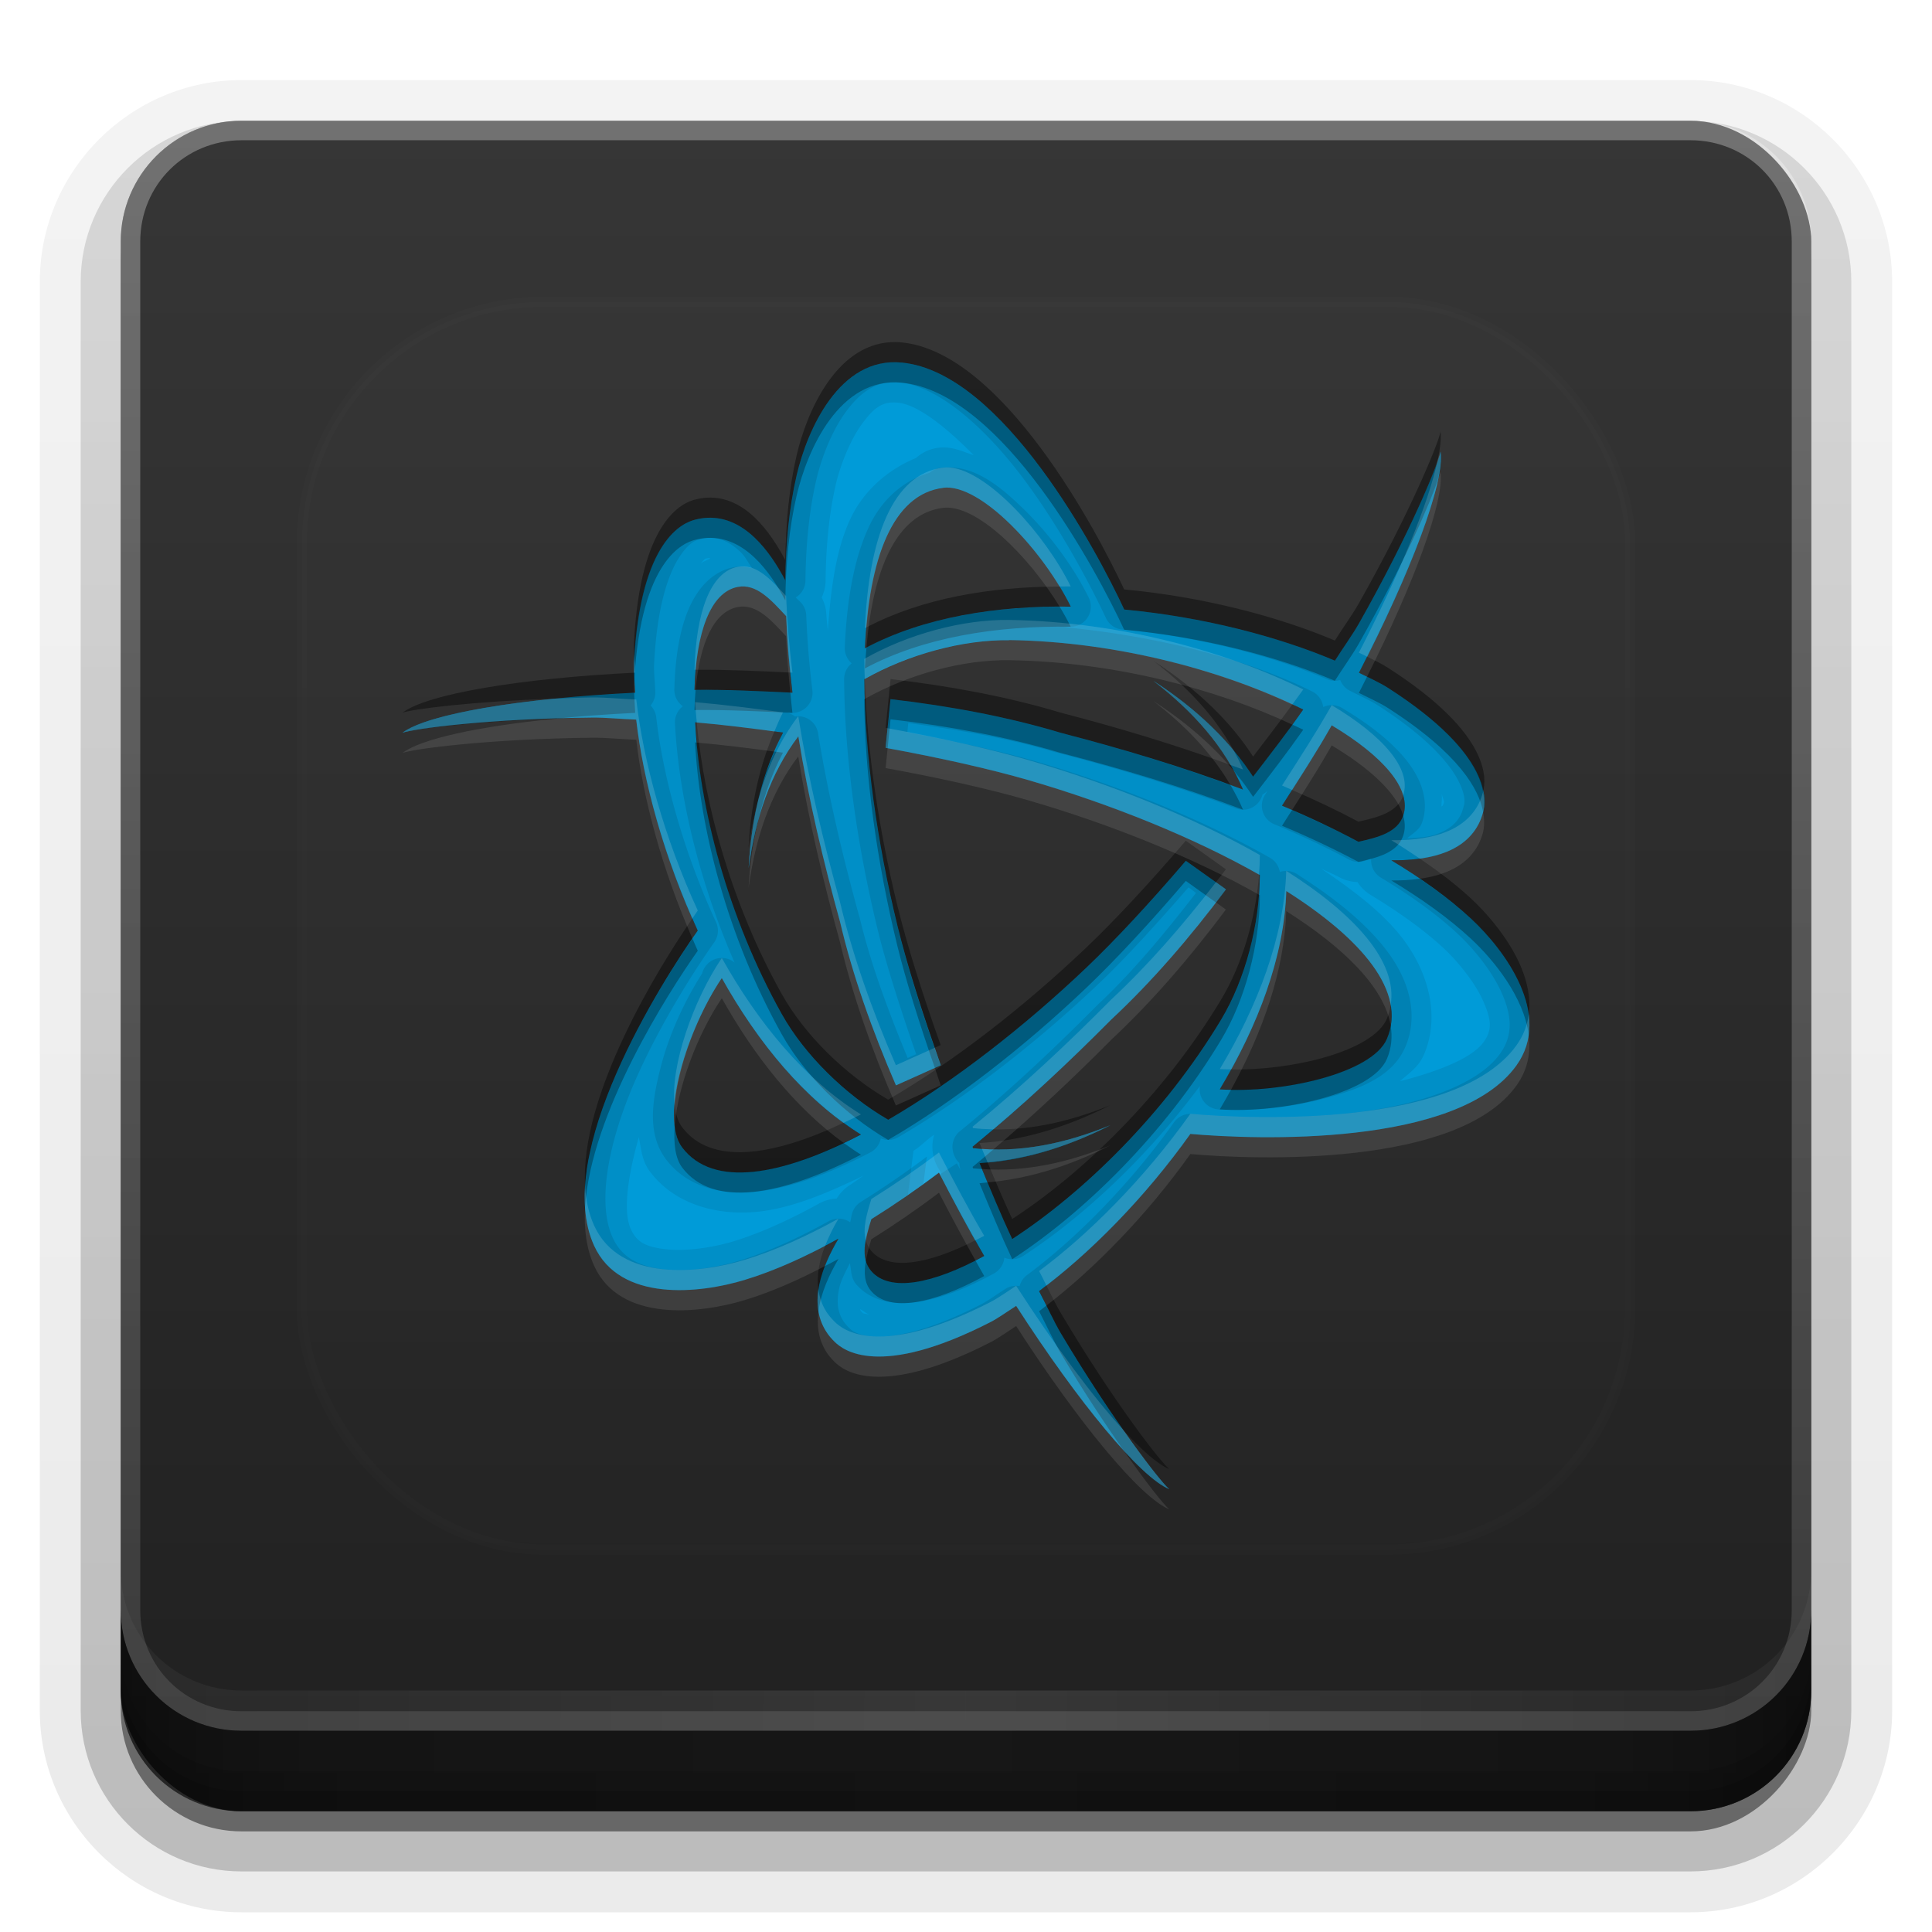 <?xml version="1.0" encoding="UTF-8" standalone="no"?>
<svg
   xmlns:dc="http://purl.org/dc/elements/1.1/"
   xmlns:cc="http://creativecommons.org/ns#"
   xmlns:rdf="http://www.w3.org/1999/02/22-rdf-syntax-ns#"
   xmlns:svg="http://www.w3.org/2000/svg"
   xmlns="http://www.w3.org/2000/svg"
   xmlns:xlink="http://www.w3.org/1999/xlink"
   xmlns:sodipodi="http://sodipodi.sourceforge.net/DTD/sodipodi-0.dtd"
   xmlns:inkscape="http://www.inkscape.org/namespaces/inkscape"
   width="96"
   height="96"
   version="1.1"
   id="svg88"
   sodipodi:docname="battlenet.svg"
   inkscape:version="0.92.2 5c3e80d, 2017-08-06">
  <sodipodi:namedview
     pagecolor="#ffffff"
     bordercolor="#666666"
     borderopacity="1"
     objecttolerance="10"
     gridtolerance="10"
     guidetolerance="10"
     inkscape:pageopacity="0"
     inkscape:pageshadow="2"
     inkscape:window-width="640"
     inkscape:window-height="480"
     id="namedview90"
     showgrid="false"
     inkscape:zoom="2.4583333"
     inkscape:cx="48"
     inkscape:cy="48"
     inkscape:window-x="0"
     inkscape:window-y="25"
     inkscape:window-maximized="0"
     inkscape:current-layer="svg88" />
  <defs
     id="defs2410">
    <linearGradient
       id="linearGradient4384">
      <stop
         id="stop4386"
         stop-color="#fff"
         offset="0" />
      <stop
         id="stop4388"
         stop-color="#fff"
         stop-opacity="0"
         offset="1" />
    </linearGradient>
    <filter
       id="filter3794"
       x="-.192"
       y="-.192"
       width="1.384"
       height="1.384">
      <feGaussianBlur
         id="feGaussianBlur3796"
         stdDeviation="5.28" />
    </filter>
    <linearGradient
       id="linearGradient3613"
       x1="48"
       x2="48"
       y1="20.221"
       y2="138.66"
       gradientUnits="userSpaceOnUse">
      <stop
         id="stop3739"
         stop-color="#fff"
         offset="0" />
      <stop
         id="stop3741"
         stop-color="#fff"
         stop-opacity="0"
         offset="1" />
    </linearGradient>
    <linearGradient
       id="buttonGradient"
       x1="48"
       x2="48"
       y1="90"
       y2="5.988"
       gradientUnits="userSpaceOnUse">
      <stop
         id="stop3702"
         stop-color="#202020"
         offset="0" />
      <stop
         id="stop3704"
         stop-color="#363636"
         offset="1" />
    </linearGradient>
    <linearGradient
       id="ButtonShadow-0"
       x1="45.448"
       x2="45.448"
       y1="92.54"
       y2="7.016"
       gradientTransform="matrix(1.006 0 0 .994 100 0)"
       gradientUnits="userSpaceOnUse">
      <stop
         id="stop3750-8"
         offset="0" />
      <stop
         id="stop3752-5"
         stop-opacity=".588"
         offset="1" />
    </linearGradient>
    <linearGradient
       id="linearGradient3780"
       x1="32.251"
       x2="32.251"
       y1="6.132"
       y2="90.239"
       gradientTransform="matrix(1.024 0 0 1.012 -1.143 -98.071)"
       gradientUnits="userSpaceOnUse"
       xlink:href="#ButtonShadow-0" />
    <linearGradient
       id="linearGradient3721"
       x1="32.251"
       x2="32.251"
       y1="6.132"
       y2="90.239"
       gradientTransform="translate(0,-97)"
       gradientUnits="userSpaceOnUse"
       xlink:href="#ButtonShadow-0" />
    <clipPath
       id="clipPath4355">
      <rect
         id="rect4357"
         x="6"
         y="6"
         width="84"
         height="80"
         rx="6"
         ry="6"
         fill="#fff" />
    </clipPath>
    <linearGradient
       id="linearGradient4390"
       x1="48"
       x2="48"
       y1="88"
       y2="-40"
       gradientTransform="matrix(1,0,0,-1,0,92)"
       gradientUnits="userSpaceOnUse"
       xlink:href="#linearGradient4384" />
    <linearGradient
       id="linearGradient4429"
       x1="48"
       x2="112.12"
       y1="82"
       y2="82.455"
       gradientUnits="userSpaceOnUse"
       spreadMethod="reflect"
       xlink:href="#linearGradient4384" />
    <linearGradient
       id="linearGradient3228"
       x1="90"
       x2="48"
       y1="88"
       y2="88"
       gradientUnits="userSpaceOnUse"
       spreadMethod="reflect">
      <stop
         id="stop3894"
         stop-opacity=".588"
         offset="0" />
      <stop
         id="stop3896"
         stop-opacity=".471"
         offset=".118" />
      <stop
         id="stop3898"
         stop-opacity=".392"
         offset=".238" />
      <stop
         id="stop3900"
         stop-opacity=".314"
         offset="1" />
    </linearGradient>
  </defs>
  <g
     id="layer3">
    <g
       id="g32"
       fill="url(#linearGradient3780)">
      <path
         id="path3786"
         transform="scale(1,-1)"
         d="m12-95.021c-5.511 0-10.022 4.51-10.022 10.021v71c0 5.511 4.51 10.021 10.021 10.021h72c5.511 0 10.021-4.51 10.021-10.021v-71c0-5.511-4.51-10.021-10.021-10.021h-72z"
         opacity=".08" />
      <path
         id="path3778"
         transform="scale(1,-1)"
         d="m12-94.035c-4.972 0-9.035 4.064-9.035 9.035v71c0 4.972 4.064 9.035 9.035 9.035h72c4.972 0 9.035-4.064 9.035-9.035v-71c0-4.972-4.064-9.035-9.035-9.035h-72z"
         opacity=".1" />
      <path
         id="path3770"
         transform="scale(1,-1)"
         d="m12-92.99c-4.409 0-7.99 3.581-7.99 7.99v71c0 4.409 3.581 7.99 7.99 7.99h72c4.409 0 7.99-3.581 7.99-7.99v-71c0-4.409-3.581-7.99-7.99-7.99h-72z"
         opacity=".2" />
      <rect
         id="rect3723"
         transform="scale(1,-1)"
         x="5"
         y="-92"
         width="86"
         height="85"
         rx="7"
         ry="7"
         opacity=".3" />
    </g>
    <rect
       id="rect3716"
       transform="scale(1,-1)"
       x="6"
       y="-91"
       width="84"
       height="84"
       rx="6"
       ry="6"
       fill="url(#linearGradient3721)"
       opacity=".45" />
  </g>
  <g
     id="layer1">
    <rect
       id="button"
       x="6"
       y="6"
       width="84"
       height="84"
       rx="6"
       ry="6"
       fill="url(#buttonGradient)" />
    <path
       id="rect4377"
       d="m12 86c-3.324 0-6-2.676-6-6v-68c0-3.324 2.676-6 6-6h72c3.324 0 6 2.676 6 6v68c0 3.324-2.676 6-6 6zm0-0.969h72c2.805 0 5.031-2.226 5.031-5.031v-68c0-2.805-2.226-5.031-5.031-5.031h-72c-2.805 0-5.031 2.226-5.031 5.031v68c0 2.805 2.226 5.031 5.031 5.031z"
       fill="url(#linearGradient4390)"
       opacity=".3" />
    <path
       id="rect4414"
       d="m6 78v2c0 3.324 2.676 6 6 6h72c3.324 0 6-2.676 6-6v-2c0 3.324-2.676 6-6 6h-72c-3.324 0-6-2.676-6-6z"
       fill="url(#linearGradient4429)"
       opacity=".1" />
  </g>
  <g
     id="layer4">
    <path
       id="path3888"
       d="m6 80v4c0 3.324 2.676 6 6 6h72c3.324 0 6-2.676 6-6v-4c0 3.324-2.676 6-6 6h-72c-3.324 0-6-2.676-6-6z"
       fill="url(#linearGradient3228)" />
    <path
       id="rect4345"
       d="m6 82v2c0 3.324 2.676 6 6 6h72c3.324 0 6-2.676 6-6v-2c0 3.324-2.676 6-6 6h-72c-3.324 0-6-2.676-6-6z"
       color="#000000"
       opacity=".1" />
    <path
       id="rect4336"
       d="m6 83v1c0 3.324 2.676 6 6 6h72c3.324 0 6-2.676 6-6v-1c0 3.324-2.676 6-6 6h-72c-3.324 0-6-2.676-6-6z"
       color="#000000"
       opacity=".15" />
  </g>
  <g
     id="layer5">
    <rect
       id="rect3171"
       x="15"
       y="15"
       width="66"
       height="62"
       rx="12"
       ry="12"
       clip-path="url(#clipPath4355)"
       fill="url(#linearGradient3613)"
       filter="url(#filter3794)"
       opacity=".1"
       stroke="#fff"
       stroke-linecap="round"
       stroke-width=".5" />
  </g>
  <defs
     id="defs53">
    <filter
       id="w">
      <feGaussianBlur
         stdDeviation="0.689"
         id="feGaussianBlur45" />
    </filter>
    <linearGradient
       id="a"
       gradientUnits="userSpaceOnUse"
       x1="8"
       y1="0.999"
       x2="8"
       y2="15">
      <stop
         stop-color="#009bd8"
         offset="0"
         id="stop48" />
      <stop
         stop-color="#009bd8"
         offset="1"
         id="stop50" />
    </linearGradient>
  </defs>
  <g
     transform="translate(0,-2)"
     id="g86">
    <path
       d="m7.203 1.004c-0.775-0.077-1.176 0.837-1.307 1.4-0.094 0.405-0.135 0.846-0.141 1.305-0.188-0.355-0.502-0.797-0.967-0.777-0.051 0.002-0.105 0.011-0.158 0.025-0.137 0.036-0.681 0.237-0.756 1.793-0.005 0.104 0.01 0.237 0.016 0.355-1.42 0.07-2.583 0.264-2.891 0.498 0.137-0.051 1.076-0.176 2.357-0.189 0.163-0.002 0.367 0.019 0.547 0.025 0.087 0.764 0.347 1.718 0.764 2.621-0.46 0.651-1.805 2.774-1.287 3.914 0.321 0.706 1.313 0.595 1.869 0.426 0.386-0.117 0.777-0.297 1.166-0.512-0.2 0.338-0.383 0.792-0.15 1.156 0.027 0.043 0.062 0.084 0.102 0.123 0.1 0.1 0.547 0.469 1.938-0.244 0.099-0.051 0.211-0.133 0.318-0.201 0.779 1.208 1.541 2.127 1.902 2.277-0.113-0.092-0.693-0.838-1.346-1.935-0.09-0.151-0.18-0.352-0.271-0.525 0.617-0.457 1.308-1.15 1.879-1.953 0.796 0.071 3.316 0.169 4.049-0.848 0.454-0.63-0.138-1.431-0.562-1.826-0.285-0.265-0.624-0.503-0.99-0.725 0.394 0.004 0.881-0.064 1.082-0.447 0.023-0.045 0.042-0.095 0.057-0.148 0.037-0.136 0.132-0.706-1.184-1.549-0.1-0.064-0.235-0.124-0.357-0.186 0.651-1.261 1.064-2.363 1.014-2.746-0.024 0.144-0.383 1.017-1.012 2.129-0.081 0.144-0.203 0.312-0.301 0.467-0.704-0.299-1.643-0.545-2.617-0.635-0.336-0.722-1.511-2.945-2.762-3.068zm0.514 1.555c0.466-0.057 1.248 0.791 1.584 1.477-0.922-0.014-1.831 0.131-2.557 0.518 0.048-1.107 0.34-1.916 0.973-1.994zm-2.553 1.232c0.233-0.045 0.415 0.162 0.602 0.363 0.012 0.313 0.038 0.63 0.078 0.951-0.411-0.019-0.823-0.04-1.217-0.035 0.019-0.713 0.198-1.214 0.537-1.279zm3.375 0.66c1.372 0.021 2.713 0.396 3.65 0.863-0.194 0.278-0.407 0.553-0.623 0.834-0.271-0.419-0.674-0.825-1.238-1.19 0.493 0.379 0.888 0.819 1.113 1.35-0.752-0.285-1.533-0.515-2.264-0.705-0.65-0.196-1.374-0.333-2.115-0.418l-0.061 0.605c0.677 0.123 1.301 0.264 1.772 0.4 1.027 0.299 2.06 0.715 2.877 1.18-0.002 0.617-0.182 1.298-0.48 1.795-0.71 1.181-1.716 2.154-2.596 2.727-0.142-0.302-0.273-0.622-0.406-0.943 0.492-0.028 1.038-0.173 1.625-0.471-0.567 0.232-1.139 0.349-1.705 0.285-0.002-0.006-0.004-0.012-0.006-0.018 0.616-0.501 1.2-1.053 1.725-1.582 0.496-0.462 0.977-1.019 1.422-1.615l-0.498-0.355c-0.446 0.522-0.88 0.989-1.234 1.326-0.773 0.736-1.65 1.418-2.463 1.891-0.536-0.311-1.039-0.807-1.322-1.312-0.679-1.213-1.023-2.577-1.076-3.625 0.356 0.03 0.721 0.077 1.092 0.127-0.236 0.446-0.392 1.003-0.428 1.682 0.083-0.614 0.268-1.175 0.617-1.635 0.128 0.79 0.317 1.578 0.518 2.303 0.154 0.658 0.399 1.352 0.695 2.033l0.557-0.25c-0.231-0.646-0.421-1.254-0.537-1.728-0.254-1.035-0.408-2.131-0.412-3.068 0.538-0.306 1.222-0.493 1.803-0.484zm4.004 1.059c0.635 0.38 1.002 0.793 0.887 1.125-0.071 0.205-0.308 0.267-0.555 0.322-0.303-0.162-0.62-0.311-0.949-0.449 0.214-0.334 0.431-0.668 0.617-0.998zm-0.564 2.059c0.939 0.595 1.499 1.251 1.25 1.836-0.183 0.431-1.312 0.68-2.076 0.627 0.473-0.788 0.8-1.644 0.826-2.463zm-7.012 1.082c0.449 0.802 1.029 1.512 1.728 1.943-0.987 0.512-1.837 0.667-2.221 0.16-0.283-0.373 0.064-1.471 0.492-2.103zm2.697 2.416c0.183 0.354 0.368 0.707 0.562 1.035-0.639 0.349-1.174 0.452-1.402 0.189-0.144-0.166-0.076-0.404 0-0.646 0.283-0.177 0.563-0.369 0.84-0.578z"
       fill="url(#a)"
       id="base"
       transform="translate(16,16) scale(4)" />
    <path
       style="opacity:0.08;fill:#000000;stroke-width:4"
       d="M 44.248 18.004 C 41.516 18.161 40.077 21.503 39.586 23.617 C 39.21 25.237 39.044 27 39.023 28.836 C 38.27 27.415 37.015 25.648 35.156 25.727 C 34.954 25.735 34.738 25.772 34.523 25.828 C 33.976 25.972 31.8 26.778 31.5 33 C 31.48 33.418 31.541 33.946 31.562 34.422 C 25.881 34.701 21.232 35.477 20 36.414 C 20.548 36.209 24.304 35.712 29.43 35.656 C 30.082 35.649 30.898 35.731 31.617 35.758 C 31.965 38.815 33.004 42.631 34.672 46.242 C 32.832 48.846 27.452 57.338 29.523 61.898 C 30.807 64.724 34.777 64.277 37 63.602 C 38.544 63.132 40.109 62.414 41.664 61.555 C 40.863 62.905 40.132 64.721 41.062 66.18 C 41.171 66.35 41.312 66.515 41.469 66.672 C 41.868 67.072 43.656 68.548 49.219 65.695 C 49.613 65.493 50.065 65.165 50.492 64.891 C 53.608 69.722 56.656 73.401 58.102 74 C 57.649 73.63 55.33 70.649 52.719 66.258 C 52.358 65.652 51.997 64.848 51.633 64.156 C 54.1 62.327 56.864 59.555 59.148 56.344 C 62.333 56.628 72.412 57.019 75.344 52.953 C 77.16 50.434 74.793 47.228 73.094 45.648 C 71.954 44.59 70.596 43.635 69.133 42.75 C 70.709 42.765 72.657 42.493 73.461 40.961 C 73.555 40.782 73.629 40.581 73.688 40.367 C 73.836 39.824 74.216 37.541 68.953 34.172 C 68.553 33.916 68.014 33.677 67.523 33.43 C 70.126 28.386 71.778 23.978 71.578 22.445 C 71.483 23.02 70.046 26.514 67.531 30.961 C 67.206 31.537 66.718 32.211 66.328 32.828 C 63.512 31.631 59.758 30.65 55.859 30.289 C 54.514 27.402 49.816 18.51 44.812 18.016 C 44.619 17.996 44.43 17.993 44.248 18.004 z M 44.617 20.008 C 45.6 20.105 46.993 21.207 48.383 22.617 C 47.825 22.441 47.323 22.164 46.625 22.25 A 2 2 0 0 0 45.516 22.758 C 44.061 23.355 42.855 24.449 42.219 25.859 C 41.514 27.421 41.276 29.335 41.133 31.359 C 41.117 31.089 41.073 30.808 41.062 30.539 A 2 2 0 0 0 40.828 29.688 A 2 2 0 0 0 41.023 28.859 C 41.043 27.129 41.198 25.504 41.531 24.07 C 41.745 23.149 42.237 21.869 42.844 21.047 C 43.45 20.225 43.875 19.934 44.617 20.008 z M 47.23 24.232 C 49.116 24.426 51.942 27.57 53.203 30.141 C 49.516 30.085 45.878 30.663 42.977 32.211 C 43.169 27.781 44.336 24.546 46.867 24.234 C 46.984 24.22 47.105 24.22 47.23 24.232 z M 35.242 27.727 C 35.257 27.726 35.275 27.75 35.289 27.75 C 35.125 27.845 34.935 27.899 34.789 28.016 C 34.864 27.953 35.022 27.768 35.031 27.766 C 35.132 27.739 35.22 27.728 35.242 27.727 z M 36.996 29.143 C 37.77 29.192 38.409 29.911 39.062 30.617 C 39.111 31.868 39.216 33.136 39.375 34.422 C 37.729 34.344 36.083 34.263 34.508 34.281 C 34.585 31.428 35.299 29.425 36.656 29.164 C 36.773 29.142 36.886 29.136 36.996 29.143 z M 50.156 31.805 C 55.644 31.889 61.009 33.389 64.758 35.258 C 63.981 36.368 63.132 37.471 62.266 38.594 C 61.183 36.917 59.569 35.294 57.312 33.836 C 59.283 35.351 60.863 37.112 61.766 39.234 C 58.759 38.095 55.633 37.173 52.711 36.414 C 50.111 35.63 47.214 35.084 44.25 34.742 L 44.008 37.164 C 46.717 37.658 49.211 38.218 51.094 38.766 C 55.203 39.96 59.332 41.625 62.602 43.484 C 62.592 45.953 61.873 48.678 60.68 50.664 C 57.841 55.389 53.816 59.281 50.297 61.57 C 49.731 60.362 49.205 59.083 48.672 57.797 C 50.641 57.684 52.825 57.106 55.172 55.914 C 52.903 56.842 50.616 57.311 48.352 57.055 C 48.342 57.031 48.337 57.007 48.328 56.984 C 50.794 54.979 53.128 52.773 55.227 50.656 C 57.209 48.807 59.135 46.58 60.914 44.195 L 58.922 42.773 C 57.138 44.862 55.402 46.728 53.984 48.078 C 50.891 51.024 47.385 53.752 44.133 55.641 C 41.991 54.398 39.975 52.413 38.844 50.391 C 36.13 45.539 34.753 40.083 34.539 35.891 C 35.964 36.011 37.422 36.201 38.906 36.398 C 37.964 38.183 37.337 40.41 37.195 43.125 C 37.528 40.669 38.269 38.426 39.664 36.586 C 40.176 39.748 40.933 42.899 41.734 45.797 C 42.352 48.43 43.33 51.203 44.516 53.93 L 46.742 52.93 C 45.817 50.347 45.059 47.913 44.594 46.016 C 43.578 41.876 42.963 37.491 42.945 33.742 C 45.097 32.517 47.831 31.769 50.156 31.805 z M 66.172 36.039 C 68.713 37.558 70.18 39.211 69.719 40.539 C 69.433 41.361 68.486 41.607 67.5 41.828 C 66.288 41.182 65.02 40.584 63.703 40.031 C 64.56 38.697 65.426 37.361 66.172 36.039 z M 71.633 39.445 C 71.687 39.618 71.759 39.84 71.758 39.844 C 71.73 39.947 71.697 40.014 71.688 40.031 C 71.677 40.051 71.636 40.06 71.625 40.078 C 71.625 39.866 71.668 39.651 71.633 39.445 z M 65.641 43.156 C 65.941 43.307 66.27 43.438 66.562 43.594 A 2 2 0 0 0 67.453 43.828 A 2 2 0 0 0 68.094 44.461 C 69.481 45.3 70.736 46.19 71.734 47.117 C 72.429 47.762 73.294 48.819 73.703 49.75 C 74.112 50.681 74.151 51.182 73.719 51.781 C 73.146 52.576 71.488 53.232 69.562 53.727 C 69.99 53.334 70.484 53.041 70.758 52.398 C 71.572 50.484 70.96 48.37 69.812 46.789 C 68.821 45.423 67.295 44.276 65.641 43.156 z M 63.914 44.273 C 67.672 46.654 69.909 49.279 68.914 51.617 C 68.181 53.34 63.667 54.336 60.609 54.125 C 62.501 50.974 63.81 47.549 63.914 44.273 z M 35.867 48.602 C 37.662 51.808 39.984 54.647 42.781 56.375 C 38.831 58.424 35.435 59.042 33.898 57.016 C 32.766 55.522 34.154 51.132 35.867 48.602 z M 46.422 56.383 A 2 2 0 0 0 46.477 57.734 C 46.392 57.525 46.396 57.549 46.5 57.805 A 2 2 0 0 0 46.719 58.195 A 2 2 0 0 0 46.773 58.422 L 46.748 58.439 C 47.451 59.795 48.16 61.147 48.906 62.406 C 46.35 63.802 44.212 64.215 43.297 63.164 C 42.719 62.501 42.993 61.549 43.297 60.578 C 43.906 60.198 44.511 59.797 45.111 59.381 L 45.391 57.18 C 45.739 56.974 46.071 56.604 46.422 56.383 z M 31.742 56.508 C 31.868 57.082 31.877 57.662 32.305 58.227 C 33.561 59.883 35.696 60.41 37.641 60.211 C 39.332 60.038 41.101 59.289 42.914 58.414 C 42.686 58.563 42.464 58.739 42.234 58.883 A 2 2 0 0 0 41.578 59.555 A 2 2 0 0 0 40.695 59.805 C 39.225 60.617 37.782 61.274 36.422 61.688 C 35.51 61.965 34.143 62.19 33.125 62.078 C 32.107 61.966 31.648 61.74 31.344 61.07 C 30.939 60.178 31.206 58.418 31.742 56.508 z M 42.742 65.047 C 42.906 65.141 43.053 65.268 43.227 65.336 C 43.137 65.303 42.89 65.265 42.883 65.258 C 42.797 65.172 42.752 65.104 42.75 65.102 C 42.741 65.088 42.75 65.06 42.742 65.047 z "
       transform="translate(0,2)"
       id="path56" />
    <path
       style="opacity:0.1;fill:#000000;stroke-width:4"
       d="M 44.248 18.004 C 41.516 18.161 40.077 21.503 39.586 23.617 C 39.21 25.237 39.044 27 39.023 28.836 C 38.27 27.415 37.015 25.648 35.156 25.727 C 34.954 25.735 34.738 25.772 34.523 25.828 C 33.976 25.972 31.8 26.778 31.5 33 C 31.48 33.418 31.541 33.946 31.562 34.422 C 25.881 34.701 21.232 35.477 20 36.414 C 20.548 36.209 24.304 35.712 29.43 35.656 C 30.082 35.649 30.898 35.731 31.617 35.758 C 31.965 38.815 33.004 42.631 34.672 46.242 C 32.832 48.846 27.452 57.338 29.523 61.898 C 30.807 64.724 34.777 64.277 37 63.602 C 38.544 63.132 40.109 62.414 41.664 61.555 C 40.863 62.905 40.132 64.721 41.062 66.18 C 41.171 66.35 41.312 66.515 41.469 66.672 C 41.868 67.072 43.656 68.548 49.219 65.695 C 49.613 65.493 50.065 65.165 50.492 64.891 C 53.608 69.722 56.656 73.401 58.102 74 C 57.649 73.63 55.33 70.649 52.719 66.258 C 52.358 65.652 51.997 64.848 51.633 64.156 C 54.1 62.327 56.864 59.555 59.148 56.344 C 62.333 56.628 72.412 57.019 75.344 52.953 C 77.16 50.434 74.793 47.228 73.094 45.648 C 71.954 44.59 70.596 43.635 69.133 42.75 C 70.709 42.765 72.657 42.493 73.461 40.961 C 73.555 40.782 73.629 40.581 73.688 40.367 C 73.836 39.824 74.216 37.541 68.953 34.172 C 68.553 33.916 68.014 33.677 67.523 33.43 C 70.126 28.386 71.778 23.978 71.578 22.445 C 71.483 23.02 70.046 26.514 67.531 30.961 C 67.206 31.537 66.718 32.211 66.328 32.828 C 63.512 31.631 59.758 30.65 55.859 30.289 C 54.514 27.402 49.816 18.51 44.812 18.016 C 44.619 17.996 44.43 17.993 44.248 18.004 z M 44.297 18.996 C 44.43 18.989 44.568 18.994 44.711 19.008 C 46.659 19.2 49.004 21.294 50.906 23.852 C 52.809 26.409 54.303 29.315 54.953 30.711 A 1 1 0 0 0 55.766 31.281 C 59.557 31.632 63.234 32.601 65.938 33.75 A 1 1 0 0 0 66.594 33.789 A 1 1 0 0 0 67.07 34.32 C 67.593 34.584 68.12 34.827 68.414 35.016 C 70.95 36.639 72.029 37.949 72.461 38.789 C 72.893 39.63 72.757 39.963 72.719 40.102 C 72.676 40.26 72.63 40.402 72.578 40.5 C 72.319 40.993 71.894 41.281 71.273 41.484 C 70.88 41.614 70.391 41.621 69.922 41.656 C 70.193 41.406 70.53 41.254 70.664 40.867 C 71.045 39.771 70.588 38.64 69.844 37.727 C 69.1 36.814 68.023 35.977 66.688 35.18 A 1 1 0 0 0 65.75 35.133 A 1 1 0 0 0 65.203 34.359 C 61.951 32.738 57.522 31.611 52.883 31.164 C 52.987 31.165 53.083 31.139 53.188 31.141 A 1 1 0 0 0 54.102 29.703 C 53.366 28.204 52.201 26.609 50.93 25.359 C 49.658 24.109 48.335 23.046 46.742 23.242 A 1 1 0 0 0 46.195 23.492 C 44.839 23.888 43.759 24.877 43.133 26.266 C 42.415 27.856 42.076 29.872 41.977 32.164 A 1 1 0 0 0 42.32 32.961 A 1 1 0 0 0 41.945 33.75 C 41.963 37.604 42.592 42.042 43.625 46.25 C 44.043 47.954 44.746 50.142 45.523 52.383 L 45.102 52.57 C 44.122 50.205 43.238 47.818 42.711 45.57 A 1 1 0 0 0 42.695 45.531 C 41.901 42.657 41.153 39.534 40.648 36.422 A 1 1 0 0 0 39.508 35.602 A 1 1 0 0 0 39.094 35.414 C 39.174 35.418 39.248 35.418 39.328 35.422 A 1 1 0 0 0 40.367 34.297 C 40.211 33.038 40.11 31.799 40.062 30.578 A 1 1 0 0 0 39.797 29.938 C 39.722 29.857 39.617 29.771 39.539 29.688 A 1 1 0 0 0 40.023 28.844 C 40.043 27.061 40.208 25.37 40.562 23.844 C 40.8 22.819 41.309 21.442 42.039 20.453 C 42.678 19.588 43.367 19.043 44.297 18.996 z M 47.23 24.232 C 49.116 24.426 51.942 27.57 53.203 30.141 C 49.516 30.085 45.878 30.663 42.977 32.211 C 43.169 27.781 44.336 24.546 46.867 24.234 C 46.984 24.22 47.105 24.22 47.23 24.232 z M 35.195 26.727 C 35.799 26.701 36.298 26.956 36.812 27.445 C 37.031 27.653 37.18 27.968 37.375 28.234 C 37.084 28.172 36.788 28.118 36.469 28.18 C 35.356 28.393 34.599 29.311 34.172 30.375 C 33.744 31.439 33.548 32.754 33.508 34.258 A 1 1 0 0 0 33.93 35.094 A 1 1 0 0 0 33.539 35.945 C 33.717 39.442 34.695 43.697 36.5 47.828 A 1 1 0 0 0 35.039 48.039 A 1 1 0 0 0 35.023 48.062 A 1 1 0 0 0 34.891 48.367 C 34.034 49.708 33.273 51.339 32.852 52.945 C 32.4 54.667 32.132 56.338 33.102 57.617 C 34.114 58.952 35.8 59.397 37.539 59.219 C 39.279 59.04 41.2 58.325 43.242 57.266 A 1 1 0 0 0 43.766 56.57 A 1 1 0 0 0 44.633 56.508 C 47.976 54.566 51.528 51.798 54.672 48.805 C 55.946 47.591 57.493 45.887 59.055 44.094 L 59.43 44.367 C 57.864 46.389 56.237 48.345 54.547 49.922 A 1 1 0 0 0 54.516 49.953 C 52.433 52.054 50.122 54.237 47.695 56.211 A 1 1 0 0 0 47.398 57.359 C 47.361 57.266 47.365 57.29 47.422 57.43 A 1 1 0 0 0 47.672 57.789 A 1 1 0 0 0 47.75 58.18 C 47.683 58.051 47.614 57.934 47.547 57.805 L 46.703 58.354 C 47.42 59.738 48.144 61.121 48.906 62.406 C 46.35 63.802 44.212 64.215 43.297 63.164 C 42.719 62.501 42.993 61.549 43.297 60.578 C 44.168 60.033 45.028 59.441 45.883 58.822 L 46.055 57.469 C 44.973 58.287 43.876 59.033 42.766 59.727 A 1 1 0 0 0 42.344 60.281 C 42.301 60.418 42.285 60.59 42.242 60.734 A 1 1 0 0 0 41.18 60.68 C 39.667 61.516 38.163 62.207 36.711 62.648 C 35.699 62.956 34.24 63.205 33.016 63.07 C 31.791 62.936 30.91 62.526 30.438 61.484 C 29.633 59.714 30.275 56.652 31.547 53.734 C 32.819 50.817 34.603 48.079 35.492 46.82 A 1 1 0 0 0 35.578 45.82 C 33.956 42.309 32.942 38.576 32.609 35.648 A 1 1 0 0 0 32.328 35.055 A 1 1 0 0 0 32.562 34.375 C 32.539 33.846 32.487 33.326 32.5 33.047 C 32.644 30.05 33.243 28.47 33.758 27.68 C 34.273 26.889 34.636 26.835 34.781 26.797 C 34.939 26.755 35.083 26.731 35.195 26.727 z M 36.996 29.143 C 37.77 29.192 38.409 29.911 39.062 30.617 C 39.111 31.868 39.216 33.136 39.375 34.422 C 37.729 34.344 36.083 34.263 34.508 34.281 C 34.585 31.428 35.299 29.425 36.656 29.164 C 36.773 29.142 36.886 29.136 36.996 29.143 z M 50.156 31.805 C 55.644 31.889 61.009 33.389 64.758 35.258 C 63.981 36.368 63.132 37.471 62.266 38.594 C 61.183 36.917 59.569 35.294 57.312 33.836 C 59.283 35.351 60.863 37.112 61.766 39.234 C 58.759 38.095 55.633 37.173 52.711 36.414 C 50.111 35.63 47.214 35.084 44.25 34.742 L 44.008 37.164 C 46.717 37.658 49.211 38.218 51.094 38.766 C 55.203 39.96 59.332 41.625 62.602 43.484 C 62.592 45.953 61.873 48.678 60.68 50.664 C 57.841 55.389 53.816 59.281 50.297 61.57 C 49.731 60.362 49.205 59.083 48.672 57.797 C 50.641 57.684 52.825 57.106 55.172 55.914 C 52.903 56.842 50.616 57.311 48.352 57.055 C 48.342 57.031 48.337 57.007 48.328 56.984 C 50.794 54.979 53.128 52.773 55.227 50.656 C 57.209 48.807 59.135 46.58 60.914 44.195 L 58.922 42.773 C 57.138 44.862 55.402 46.728 53.984 48.078 C 50.891 51.024 47.385 53.752 44.133 55.641 C 41.991 54.398 39.975 52.413 38.844 50.391 C 36.13 45.539 34.753 40.083 34.539 35.891 C 35.964 36.011 37.422 36.201 38.906 36.398 C 37.964 38.183 37.337 40.41 37.195 43.125 C 37.528 40.669 38.269 38.426 39.664 36.586 C 40.176 39.748 40.933 42.899 41.734 45.797 C 42.352 48.43 43.33 51.203 44.516 53.93 L 46.742 52.93 C 45.817 50.347 45.059 47.913 44.594 46.016 C 43.578 41.876 42.963 37.491 42.945 33.742 C 45.097 32.517 47.831 31.769 50.156 31.805 z M 45.133 35.93 C 47.68 36.268 50.201 36.705 52.422 37.375 A 1 1 0 0 0 52.461 37.383 C 55.36 38.135 58.455 39.051 61.414 40.172 A 1 1 0 0 0 62.734 39.477 A 1 1 0 0 0 62.984 39.289 C 62.94 39.358 62.903 39.424 62.859 39.492 A 1 1 0 0 0 63.312 40.953 C 64.604 41.495 65.849 42.08 67.031 42.711 A 1 1 0 0 0 67.719 42.805 C 67.85 42.775 67.996 42.705 68.133 42.672 A 1 1 0 0 0 68.617 43.609 C 70.042 44.472 71.345 45.39 72.414 46.383 C 73.186 47.1 74.132 48.229 74.625 49.352 C 75.118 50.474 75.201 51.438 74.531 52.367 C 73.392 53.947 70.402 54.927 67.227 55.289 C 64.051 55.652 60.774 55.489 59.234 55.352 A 1 1 0 0 0 58.336 55.766 C 56.115 58.888 53.405 61.598 51.039 63.352 A 1 1 0 0 0 50.664 63.906 A 1 1 0 0 0 49.953 64.047 C 49.489 64.344 49.045 64.662 48.766 64.805 C 46.085 66.179 44.408 66.456 43.461 66.406 C 42.514 66.357 42.286 66.075 42.18 65.969 C 42.059 65.848 41.961 65.727 41.906 65.641 C 41.606 65.17 41.564 64.666 41.695 64.031 C 41.78 63.623 42.02 63.192 42.227 62.766 C 42.308 63.132 42.274 63.506 42.547 63.82 C 43.3 64.686 44.481 64.861 45.633 64.688 C 46.784 64.514 48.038 64.015 49.383 63.281 A 1 1 0 0 0 49.906 62.492 A 1 1 0 0 0 50.844 62.406 C 53.773 60.501 56.958 57.55 59.625 53.961 A 1 1 0 0 0 60.539 55.125 C 62.21 55.241 64.176 55.033 65.898 54.562 C 67.621 54.092 69.207 53.486 69.836 52.008 C 70.492 50.466 70.034 48.788 69.008 47.375 C 68 45.987 66.442 44.711 64.547 43.5 C 64.54 43.496 64.538 43.489 64.531 43.484 A 1 1 0 0 0 64.469 43.445 A 1 1 0 0 0 63.594 43.328 A 1 1 0 0 0 63.094 42.617 C 59.733 40.706 55.551 39.018 51.375 37.805 C 49.682 37.313 47.426 36.832 45.086 36.383 L 45.133 35.93 z M 66.172 36.039 C 68.713 37.558 70.18 39.211 69.719 40.539 C 69.433 41.361 68.486 41.607 67.5 41.828 C 66.288 41.182 65.02 40.584 63.703 40.031 C 64.56 38.697 65.426 37.361 66.172 36.039 z M 63.914 44.273 C 67.672 46.654 69.909 49.279 68.914 51.617 C 68.181 53.34 63.667 54.336 60.609 54.125 C 62.501 50.974 63.81 47.549 63.914 44.273 z M 35.867 48.602 C 37.662 51.808 39.984 54.647 42.781 56.375 C 38.831 58.424 35.435 59.042 33.898 57.016 C 32.766 55.522 34.154 51.132 35.867 48.602 z "
       transform="translate(0,2)"
       id="path61" />
    <path
       style="opacity:0.3;fill:#000000;stroke-width:4"
       d="M 44.248 18.004 C 41.516 18.161 40.077 21.503 39.586 23.617 C 39.21 25.237 39.044 27 39.023 28.836 C 38.27 27.415 37.015 25.648 35.156 25.727 C 34.954 25.735 34.738 25.772 34.523 25.828 C 33.976 25.972 31.8 26.778 31.5 33 C 31.489 33.222 31.502 33.476 31.52 33.736 C 31.869 27.765 33.984 26.97 34.523 26.828 C 34.738 26.772 34.954 26.735 35.156 26.727 C 37.015 26.648 38.27 28.415 39.023 29.836 C 39.044 28 39.21 26.237 39.586 24.617 C 40.11 22.362 41.713 18.709 44.812 19.016 C 49.816 19.51 54.514 28.402 55.859 31.289 C 59.758 31.65 63.512 32.631 66.328 33.828 C 66.718 33.211 67.206 32.537 67.531 31.961 C 69.772 27.998 71.097 24.915 71.439 23.857 C 71.563 23.273 71.622 22.78 71.578 22.445 C 71.483 23.02 70.046 26.514 67.531 30.961 C 67.206 31.537 66.718 32.211 66.328 32.828 C 63.512 31.631 59.758 30.65 55.859 30.289 C 54.514 27.402 49.816 18.51 44.812 18.016 C 44.619 17.996 44.43 17.993 44.248 18.004 z M 52.652 30.145 C 49.187 30.153 45.796 30.732 43.053 32.174 C 43.024 32.516 42.992 32.852 42.977 33.211 C 45.878 31.663 49.516 31.085 53.203 31.141 C 53.044 30.816 52.857 30.481 52.652 30.145 z M 67.926 33.627 C 67.791 33.895 67.664 34.157 67.523 34.43 C 68.014 34.677 68.553 34.916 68.953 35.172 C 72.555 37.478 73.495 39.257 73.693 40.336 C 73.845 39.753 74.144 37.495 68.953 34.172 C 68.661 33.985 68.294 33.806 67.926 33.627 z M 57.312 33.836 C 58.985 35.122 60.372 36.588 61.307 38.299 C 61.662 38.726 61.984 39.158 62.266 39.594 C 63.132 38.471 63.981 37.368 64.758 36.258 C 64.585 36.172 64.392 36.09 64.213 36.006 C 63.588 36.865 62.937 37.723 62.266 38.594 C 61.183 36.917 59.569 35.294 57.312 33.836 z M 34.564 34.281 C 34.536 34.601 34.517 34.935 34.508 35.281 C 36.083 35.263 37.729 35.344 39.375 35.422 C 39.333 35.085 39.306 34.752 39.271 34.418 C 37.68 34.343 36.089 34.266 34.564 34.281 z M 31.51 34.426 C 25.853 34.707 21.228 35.479 20 36.414 C 20.477 36.236 23.453 35.853 27.572 35.715 C 28.816 35.59 30.156 35.491 31.562 35.422 C 31.548 35.093 31.523 34.751 31.51 34.426 z M 42.969 34.73 C 42.961 34.735 42.953 34.738 42.945 34.742 C 42.963 38.491 43.578 42.876 44.594 47.016 C 45.005 48.691 45.67 50.815 46.451 53.061 L 46.742 52.93 C 45.817 50.347 45.059 47.913 44.594 46.016 C 43.665 42.232 43.077 38.25 42.969 34.73 z M 44.25 34.742 L 44.008 37.164 C 44.042 37.17 44.071 37.177 44.105 37.184 L 44.25 35.742 C 47.214 36.084 50.111 36.63 52.711 37.414 C 55.633 38.173 58.759 39.095 61.766 40.234 C 61.585 39.811 61.372 39.405 61.141 39.01 C 58.327 37.977 55.432 37.12 52.711 36.414 C 50.111 35.63 47.214 35.084 44.25 34.742 z M 34.539 36.891 C 34.753 41.083 36.13 46.539 38.844 51.391 C 39.975 53.413 41.991 55.398 44.133 56.641 C 47.385 54.752 50.891 52.024 53.984 49.078 C 55.402 47.728 57.138 45.862 58.922 43.773 L 60.416 44.84 C 60.582 44.624 60.751 44.414 60.914 44.195 L 58.922 42.773 C 57.138 44.862 55.402 46.728 53.984 48.078 C 50.891 51.024 47.385 53.752 44.133 55.641 C 41.991 54.398 39.975 52.413 38.844 50.391 C 36.34 45.915 34.987 40.936 34.623 36.898 C 34.595 36.896 34.567 36.893 34.539 36.891 z M 38.479 37.344 C 37.784 38.956 37.314 40.861 37.195 43.125 C 37.309 42.285 37.474 41.472 37.693 40.689 C 37.991 39.463 38.398 38.361 38.906 37.398 C 38.762 37.379 38.622 37.363 38.479 37.344 z M 64.199 40.252 C 64.033 40.512 63.87 40.771 63.703 41.031 C 65.02 41.584 66.288 42.182 67.5 42.828 C 68.486 42.607 69.433 42.361 69.719 41.539 C 69.831 41.217 69.826 40.876 69.723 40.521 C 69.721 40.527 69.721 40.533 69.719 40.539 C 69.433 41.361 68.486 41.607 67.5 41.828 C 66.443 41.264 65.337 40.744 64.199 40.252 z M 70.551 43.664 C 70.071 43.731 69.587 43.754 69.133 43.75 C 70.596 44.635 71.954 45.59 73.094 46.648 C 74.253 47.725 75.719 49.558 75.961 51.414 C 76.256 49.242 74.461 46.919 73.094 45.648 C 72.334 44.943 71.471 44.288 70.551 43.664 z M 62.561 44.461 C 62.395 46.651 61.718 48.937 60.68 50.664 C 57.841 55.389 53.816 59.281 50.297 61.57 C 49.872 60.663 49.47 59.712 49.07 58.752 C 48.939 58.763 48.801 58.789 48.672 58.797 C 49.205 60.083 49.731 61.362 50.297 62.57 C 53.816 60.281 57.841 56.389 60.68 51.664 C 61.873 49.678 62.592 46.953 62.602 44.484 C 62.588 44.477 62.574 44.469 62.561 44.461 z M 34.406 46.635 C 32.656 49.177 28.791 55.47 29.074 59.969 C 29.355 55.348 33.179 49.355 34.672 47.242 C 34.579 47.041 34.495 46.837 34.406 46.635 z M 69.1 50.957 C 69.062 51.179 69.007 51.4 68.914 51.617 C 68.224 53.239 64.196 54.204 61.174 54.137 C 60.991 54.468 60.805 54.799 60.609 55.125 C 63.667 55.336 68.181 54.34 68.914 52.617 C 69.144 52.077 69.194 51.521 69.1 50.957 z M 55.172 55.914 C 53.238 56.705 51.292 57.158 49.357 57.117 C 49.015 57.407 48.676 57.701 48.328 57.984 C 48.337 58.007 48.342 58.031 48.352 58.055 C 48.499 58.071 48.646 58.077 48.793 58.088 C 48.753 57.99 48.712 57.894 48.672 57.797 C 50.641 57.684 52.825 57.106 55.172 55.914 z M 33.525 55.967 C 33.465 56.823 33.554 57.561 33.898 58.016 C 35.435 60.042 38.831 59.424 42.781 57.375 C 42.488 57.194 42.203 56.994 41.92 56.789 C 38.345 58.484 35.321 58.892 33.898 57.016 C 33.697 56.75 33.58 56.39 33.525 55.967 z M 41.664 62.555 C 41.443 62.677 41.221 62.79 41 62.906 C 40.718 63.629 40.557 64.394 40.674 65.127 C 40.797 64.22 41.214 63.314 41.664 62.555 z M 48.469 62.629 C 46.11 63.834 44.158 64.154 43.297 63.164 C 43.162 63.009 43.078 62.837 43.025 62.654 C 42.924 63.224 42.938 63.752 43.297 64.164 C 44.212 65.215 46.35 64.802 48.906 63.406 C 48.757 63.155 48.615 62.887 48.469 62.629 z M 51.994 64.875 C 51.874 64.968 51.752 65.068 51.633 65.156 C 51.997 65.848 52.358 66.652 52.719 67.258 C 53.87 69.194 54.933 70.793 55.836 72.078 C 56.766 73.093 57.551 73.772 58.102 74 C 57.649 73.63 55.33 70.649 52.719 66.258 C 52.478 65.853 52.236 65.364 51.994 64.875 z "
       transform="translate(0,2)"
       id="path66" />
    <path
       style="opacity:0.4;fill:#000000;stroke-width:4"
       d="M 44.248 17.004 C 41.516 17.161 40.077 20.503 39.586 22.617 C 39.21 24.237 39.044 26 39.023 27.836 C 38.27 26.415 37.015 24.648 35.156 24.727 C 34.954 24.735 34.738 24.772 34.523 24.828 C 33.976 24.972 31.8 25.778 31.5 32 C 31.489 32.222 31.502 32.476 31.52 32.736 C 31.869 26.765 33.984 25.97 34.523 25.828 C 34.738 25.772 34.954 25.735 35.156 25.727 C 37.015 25.648 38.27 27.415 39.023 28.836 C 39.044 27 39.21 25.237 39.586 23.617 C 40.11 21.362 41.713 17.709 44.812 18.016 C 49.816 18.51 54.514 27.402 55.859 30.289 C 59.758 30.65 63.512 31.631 66.328 32.828 C 66.718 32.211 67.206 31.537 67.531 30.961 C 69.772 26.998 71.097 23.915 71.439 22.857 C 71.563 22.273 71.622 21.78 71.578 21.445 C 71.483 22.02 70.046 25.514 67.531 29.961 C 67.206 30.537 66.718 31.211 66.328 31.828 C 63.512 30.631 59.758 29.65 55.859 29.289 C 54.514 26.402 49.816 17.51 44.812 17.016 C 44.619 16.996 44.43 16.993 44.248 17.004 z M 52.652 29.145 C 49.187 29.153 45.796 29.732 43.053 31.174 C 43.024 31.516 42.992 31.852 42.977 32.211 C 45.878 30.663 49.516 30.085 53.203 30.141 C 53.044 29.816 52.857 29.481 52.652 29.145 z M 67.926 32.627 C 67.791 32.895 67.664 33.157 67.523 33.43 C 68.014 33.677 68.553 33.916 68.953 34.172 C 72.555 36.478 73.495 38.257 73.693 39.336 C 73.845 38.753 74.144 36.495 68.953 33.172 C 68.661 32.985 68.294 32.806 67.926 32.627 z M 57.312 32.836 C 58.985 34.122 60.372 35.588 61.307 37.299 C 61.662 37.726 61.984 38.158 62.266 38.594 C 63.132 37.471 63.981 36.368 64.758 35.258 C 64.585 35.172 64.392 35.09 64.213 35.006 C 63.588 35.865 62.937 36.723 62.266 37.594 C 61.183 35.917 59.569 34.294 57.312 32.836 z M 34.564 33.281 C 34.536 33.601 34.517 33.935 34.508 34.281 C 36.083 34.263 37.729 34.344 39.375 34.422 C 39.333 34.085 39.306 33.752 39.271 33.418 C 37.68 33.343 36.089 33.266 34.564 33.281 z M 31.51 33.426 C 25.853 33.707 21.228 34.479 20 35.414 C 20.477 35.236 23.453 34.853 27.572 34.715 C 28.816 34.59 30.156 34.491 31.562 34.422 C 31.548 34.093 31.523 33.751 31.51 33.426 z M 42.969 33.73 C 42.961 33.735 42.953 33.738 42.945 33.742 C 42.963 37.491 43.578 41.876 44.594 46.016 C 45.005 47.691 45.67 49.815 46.451 52.061 L 46.742 51.93 C 45.817 49.347 45.059 46.913 44.594 45.016 C 43.665 41.232 43.077 37.25 42.969 33.73 z M 44.25 33.742 L 44.008 36.164 C 44.042 36.17 44.071 36.177 44.105 36.184 L 44.25 34.742 C 47.214 35.084 50.111 35.63 52.711 36.414 C 55.633 37.173 58.759 38.095 61.766 39.234 C 61.585 38.811 61.372 38.405 61.141 38.01 C 58.327 36.977 55.432 36.12 52.711 35.414 C 50.111 34.63 47.214 34.084 44.25 33.742 z M 34.539 35.891 C 34.753 40.083 36.13 45.539 38.844 50.391 C 39.975 52.413 41.991 54.398 44.133 55.641 C 47.385 53.752 50.891 51.024 53.984 48.078 C 55.402 46.728 57.138 44.862 58.922 42.773 L 60.416 43.84 C 60.582 43.624 60.751 43.414 60.914 43.195 L 58.922 41.773 C 57.138 43.862 55.402 45.728 53.984 47.078 C 50.891 50.024 47.385 52.752 44.133 54.641 C 41.991 53.398 39.975 51.413 38.844 49.391 C 36.34 44.915 34.987 39.936 34.623 35.898 C 34.595 35.896 34.567 35.893 34.539 35.891 z M 38.479 36.344 C 37.784 37.956 37.314 39.861 37.195 42.125 C 37.309 41.285 37.474 40.472 37.693 39.689 C 37.991 38.463 38.398 37.361 38.906 36.398 C 38.762 36.379 38.622 36.363 38.479 36.344 z M 64.199 39.252 C 64.033 39.512 63.87 39.771 63.703 40.031 C 65.02 40.584 66.288 41.182 67.5 41.828 C 68.486 41.607 69.433 41.361 69.719 40.539 C 69.831 40.217 69.826 39.876 69.723 39.521 C 69.721 39.527 69.721 39.533 69.719 39.539 C 69.433 40.361 68.486 40.607 67.5 40.828 C 66.443 40.264 65.337 39.744 64.199 39.252 z M 70.551 42.664 C 70.071 42.731 69.587 42.754 69.133 42.75 C 70.596 43.635 71.954 44.59 73.094 45.648 C 74.253 46.725 75.719 48.558 75.961 50.414 C 76.256 48.242 74.461 45.919 73.094 44.648 C 72.334 43.943 71.471 43.288 70.551 42.664 z M 62.561 43.461 C 62.395 45.651 61.718 47.937 60.68 49.664 C 57.841 54.389 53.816 58.281 50.297 60.57 C 49.872 59.663 49.47 58.712 49.07 57.752 C 48.939 57.763 48.801 57.789 48.672 57.797 C 49.205 59.083 49.731 60.362 50.297 61.57 C 53.816 59.281 57.841 55.389 60.68 50.664 C 61.873 48.678 62.592 45.953 62.602 43.484 C 62.588 43.477 62.574 43.469 62.561 43.461 z M 34.406 45.635 C 32.656 48.177 28.791 54.47 29.074 58.969 C 29.355 54.348 33.179 48.355 34.672 46.242 C 34.579 46.041 34.495 45.837 34.406 45.635 z M 69.1 49.957 C 69.062 50.179 69.007 50.4 68.914 50.617 C 68.224 52.239 64.196 53.204 61.174 53.137 C 60.991 53.468 60.805 53.799 60.609 54.125 C 63.667 54.336 68.181 53.34 68.914 51.617 C 69.144 51.077 69.194 50.521 69.1 49.957 z M 55.172 54.914 C 53.238 55.705 51.292 56.158 49.357 56.117 C 49.015 56.407 48.676 56.701 48.328 56.984 C 48.337 57.007 48.342 57.031 48.352 57.055 C 48.499 57.071 48.646 57.077 48.793 57.088 C 48.753 56.99 48.712 56.894 48.672 56.797 C 50.641 56.684 52.825 56.106 55.172 54.914 z M 33.525 54.967 C 33.465 55.823 33.554 56.561 33.898 57.016 C 35.435 59.042 38.831 58.424 42.781 56.375 C 42.488 56.194 42.203 55.994 41.92 55.789 C 38.345 57.484 35.321 57.892 33.898 56.016 C 33.697 55.75 33.58 55.39 33.525 54.967 z M 41.664 61.555 C 41.443 61.677 41.221 61.79 41 61.906 C 40.718 62.629 40.557 63.394 40.674 64.127 C 40.797 63.22 41.214 62.314 41.664 61.555 z M 48.469 61.629 C 46.11 62.834 44.158 63.154 43.297 62.164 C 43.162 62.009 43.078 61.837 43.025 61.654 C 42.924 62.224 42.938 62.752 43.297 63.164 C 44.212 64.215 46.35 63.802 48.906 62.406 C 48.757 62.155 48.615 61.887 48.469 61.629 z M 51.994 63.875 C 51.874 63.968 51.752 64.068 51.633 64.156 C 51.997 64.848 52.358 65.652 52.719 66.258 C 53.87 68.194 54.933 69.793 55.836 71.078 C 56.766 72.093 57.551 72.772 58.102 73 C 57.649 72.63 55.33 69.649 52.719 65.258 C 52.478 64.853 52.236 64.364 51.994 63.875 z "
       transform="translate(0,2)"
       id="path71" />
    <path
       style="opacity:0.1;fill:#ffffff;stroke-width:4"
       d="M 71.578 23.445 C 71.568 23.508 71.481 23.728 71.439 23.857 C 70.998 25.953 69.559 29.486 67.523 33.43 C 67.655 33.496 67.791 33.561 67.926 33.627 C 70.288 28.927 71.767 24.895 71.578 23.445 z M 47.23 24.232 C 47.105 24.22 46.984 24.22 46.867 24.234 C 44.336 24.546 43.169 27.781 42.977 32.211 C 43.001 32.198 43.028 32.187 43.053 32.174 C 43.377 28.291 44.541 25.52 46.867 25.234 C 48.512 25.032 51.132 27.644 52.652 30.145 C 52.836 30.144 53.019 30.138 53.203 30.141 C 51.942 27.57 49.116 24.426 47.23 24.232 z M 36.996 29.143 C 36.886 29.136 36.773 29.142 36.656 29.164 C 35.299 29.425 34.585 31.428 34.508 34.281 C 34.526 34.281 34.546 34.281 34.564 34.281 C 34.768 31.968 35.464 30.393 36.656 30.164 C 37.588 29.985 38.316 30.81 39.062 31.617 C 39.099 32.54 39.175 33.476 39.271 34.418 C 39.306 34.42 39.34 34.42 39.375 34.422 C 39.216 33.136 39.111 31.868 39.062 30.617 C 38.409 29.911 37.77 29.192 36.996 29.143 z M 50.156 31.805 C 47.831 31.769 45.097 32.517 42.945 33.742 C 42.947 34.065 42.959 34.399 42.969 34.73 C 45.117 33.513 47.84 32.769 50.156 32.805 C 55.391 32.885 60.498 34.257 64.213 36.006 C 64.394 35.757 64.583 35.507 64.758 35.258 C 61.009 33.389 55.644 31.889 50.156 31.805 z M 31.52 33.736 C 31.514 33.827 31.504 33.907 31.5 34 C 31.494 34.129 31.504 34.28 31.51 34.426 C 31.528 34.425 31.544 34.423 31.562 34.422 C 31.553 34.199 31.535 33.965 31.52 33.736 z M 57.312 34.836 C 58.89 36.048 60.211 37.423 61.141 39.01 C 61.349 39.086 61.559 39.156 61.766 39.234 C 61.629 38.914 61.473 38.604 61.307 38.299 C 60.295 37.084 58.982 35.915 57.312 34.836 z M 29.43 35.656 C 28.761 35.664 28.19 35.694 27.572 35.715 C 23.791 36.094 20.927 36.709 20 37.414 C 20.548 37.209 24.304 36.712 29.43 36.656 C 30.082 36.649 30.898 36.731 31.617 36.758 C 31.945 39.645 32.898 43.206 34.406 46.635 C 34.49 46.513 34.599 46.346 34.672 46.242 C 33.004 42.631 31.965 38.815 31.617 35.758 C 30.898 35.731 30.082 35.649 29.43 35.656 z M 34.539 35.891 C 34.556 36.215 34.592 36.56 34.623 36.898 C 35.883 37.007 37.172 37.171 38.479 37.344 C 38.617 37.023 38.75 36.695 38.906 36.398 C 37.422 36.201 35.964 36.011 34.539 35.891 z M 66.172 36.039 C 65.426 37.361 64.56 38.697 63.703 40.031 C 63.872 40.102 64.032 40.18 64.199 40.252 C 64.888 39.177 65.571 38.103 66.172 37.039 C 68.096 38.189 69.401 39.417 69.723 40.521 C 70.166 39.197 68.702 37.551 66.172 36.039 z M 39.664 36.586 C 38.746 37.796 38.115 39.184 37.693 40.689 C 37.439 41.738 37.261 42.874 37.195 44.125 C 37.528 41.669 38.269 39.426 39.664 37.586 C 40.176 40.748 40.933 43.899 41.734 46.797 C 42.352 49.43 43.33 52.203 44.516 54.93 L 46.742 53.93 C 46.634 53.628 46.555 53.358 46.451 53.061 L 44.516 53.93 C 43.33 51.203 42.352 48.43 41.734 45.797 C 40.933 42.899 40.176 39.748 39.664 36.586 z M 44.105 37.184 L 44.008 38.164 C 46.717 38.658 49.211 39.218 51.094 39.766 C 55.186 40.955 59.297 42.611 62.561 44.461 C 62.585 44.133 62.6 43.806 62.602 43.484 C 59.332 41.625 55.203 39.96 51.094 38.766 C 49.234 38.225 46.775 37.673 44.105 37.184 z M 73.693 40.336 C 73.691 40.344 73.69 40.36 73.688 40.367 C 73.629 40.581 73.555 40.782 73.461 40.961 C 72.657 42.493 70.709 42.765 69.133 42.75 C 69.621 43.045 70.09 43.352 70.551 43.664 C 71.736 43.5 72.889 43.052 73.461 41.961 C 73.555 41.782 73.629 41.581 73.688 41.367 C 73.734 41.196 73.785 40.833 73.693 40.336 z M 63.914 44.273 C 63.81 47.549 62.501 50.974 60.609 54.125 C 60.788 54.137 60.986 54.133 61.174 54.137 C 62.756 51.265 63.821 48.21 63.914 45.273 C 66.804 47.104 68.786 49.079 69.1 50.957 C 69.47 48.792 67.322 46.432 63.914 44.273 z M 60.416 44.84 C 58.776 46.978 57.027 48.977 55.227 50.656 C 53.128 52.773 50.794 54.979 48.328 56.984 C 48.337 57.007 48.342 57.031 48.352 57.055 C 48.686 57.093 49.022 57.11 49.357 57.117 C 51.441 55.351 53.424 53.475 55.227 51.656 C 57.209 49.807 59.135 47.58 60.914 45.195 L 60.416 44.84 z M 35.867 48.602 C 34.459 50.681 33.275 54.015 33.525 55.967 C 33.663 54.008 34.675 51.362 35.867 49.602 C 37.474 52.472 39.506 55.041 41.92 56.789 C 42.206 56.653 42.489 56.527 42.781 56.375 C 39.984 54.647 37.662 51.808 35.867 48.602 z M 75.961 51.414 C 75.889 51.942 75.699 52.461 75.344 52.953 C 72.412 57.019 62.333 56.628 59.148 56.344 C 56.864 59.555 54.1 62.327 51.633 64.156 C 51.754 64.386 51.874 64.632 51.994 64.875 C 54.368 63.049 56.974 60.4 59.148 57.344 C 62.333 57.628 72.412 58.019 75.344 53.953 C 75.922 53.151 76.074 52.28 75.961 51.414 z M 55.172 56.914 C 53.05 57.781 50.913 58.241 48.793 58.088 C 48.885 58.31 48.978 58.53 49.07 58.752 C 50.936 58.589 52.979 58.027 55.172 56.914 z M 46.656 58.266 C 45.55 59.102 44.431 59.869 43.297 60.578 C 43.064 61.322 42.853 62.054 43.025 62.654 C 43.087 62.306 43.182 61.946 43.297 61.578 C 44.431 60.869 45.55 60.102 46.656 59.266 C 47.248 60.409 47.85 61.539 48.469 62.629 C 48.615 62.554 48.757 62.488 48.906 62.406 C 48.128 61.093 47.389 59.68 46.656 58.266 z M 29.074 59.969 C 29.009 61.041 29.133 62.039 29.523 62.898 C 30.807 65.724 34.777 65.277 37 64.602 C 38.325 64.199 39.664 63.607 41 62.906 C 41.187 62.429 41.419 61.969 41.664 61.555 C 40.109 62.414 38.544 63.132 37 63.602 C 34.777 64.277 30.807 64.724 29.523 61.898 C 29.258 61.313 29.118 60.663 29.074 59.969 z M 50.492 64.891 C 50.065 65.165 49.613 65.493 49.219 65.695 C 43.656 68.548 41.868 67.072 41.469 66.672 C 41.312 66.515 41.171 66.35 41.062 66.18 C 40.849 65.845 40.732 65.489 40.674 65.127 C 40.577 65.834 40.655 66.541 41.062 67.18 C 41.171 67.35 41.312 67.515 41.469 67.672 C 41.868 68.072 43.656 69.548 49.219 66.695 C 49.613 66.493 50.065 66.165 50.492 65.891 C 53.608 70.722 56.656 74.401 58.102 75 C 57.849 74.793 56.98 73.707 55.836 72.078 C 54.323 70.428 52.421 67.882 50.492 64.891 z "
       transform="translate(0,2)"
       id="path76" />
    <path
       style="opacity:0.15;fill:#ffffff;stroke-width:4"
       d="M 71.578 22.445 C 71.568 22.508 71.481 22.728 71.439 22.857 C 70.998 24.953 69.559 28.486 67.523 32.43 C 67.655 32.496 67.791 32.561 67.926 32.627 C 70.288 27.927 71.767 23.895 71.578 22.445 z M 47.23 23.232 C 47.105 23.22 46.984 23.22 46.867 23.234 C 44.336 23.546 43.169 26.781 42.977 31.211 C 43.001 31.198 43.028 31.187 43.053 31.174 C 43.377 27.291 44.541 24.52 46.867 24.234 C 48.512 24.032 51.132 26.644 52.652 29.145 C 52.836 29.144 53.019 29.138 53.203 29.141 C 51.942 26.57 49.116 23.426 47.23 23.232 z M 36.996 28.143 C 36.886 28.136 36.773 28.142 36.656 28.164 C 35.299 28.425 34.585 30.428 34.508 33.281 C 34.526 33.281 34.546 33.281 34.564 33.281 C 34.768 30.968 35.464 29.393 36.656 29.164 C 37.588 28.985 38.316 29.81 39.062 30.617 C 39.099 31.54 39.175 32.476 39.271 33.418 C 39.306 33.42 39.34 33.42 39.375 33.422 C 39.216 32.136 39.111 30.868 39.062 29.617 C 38.409 28.911 37.77 28.192 36.996 28.143 z M 50.156 30.805 C 47.831 30.769 45.097 31.517 42.945 32.742 C 42.947 33.065 42.959 33.399 42.969 33.73 C 45.117 32.513 47.84 31.769 50.156 31.805 C 55.391 31.885 60.498 33.257 64.213 35.006 C 64.394 34.757 64.583 34.507 64.758 34.258 C 61.009 32.389 55.644 30.889 50.156 30.805 z M 31.52 32.736 C 31.514 32.827 31.504 32.907 31.5 33 C 31.494 33.129 31.504 33.28 31.51 33.426 C 31.528 33.425 31.544 33.423 31.562 33.422 C 31.553 33.199 31.535 32.965 31.52 32.736 z M 57.312 33.836 C 58.89 35.048 60.211 36.423 61.141 38.01 C 61.349 38.086 61.559 38.156 61.766 38.234 C 61.629 37.914 61.473 37.604 61.307 37.299 C 60.295 36.084 58.982 34.915 57.312 33.836 z M 29.43 34.656 C 28.761 34.664 28.19 34.694 27.572 34.715 C 23.791 35.094 20.927 35.709 20 36.414 C 20.548 36.209 24.304 35.712 29.43 35.656 C 30.082 35.649 30.898 35.731 31.617 35.758 C 31.945 38.645 32.898 42.206 34.406 45.635 C 34.49 45.513 34.599 45.346 34.672 45.242 C 33.004 41.631 31.965 37.815 31.617 34.758 C 30.898 34.731 30.082 34.649 29.43 34.656 z M 34.539 34.891 C 34.556 35.215 34.592 35.56 34.623 35.898 C 35.883 36.007 37.172 36.171 38.479 36.344 C 38.617 36.023 38.75 35.695 38.906 35.398 C 37.422 35.201 35.964 35.011 34.539 34.891 z M 66.172 35.039 C 65.426 36.361 64.56 37.697 63.703 39.031 C 63.872 39.102 64.032 39.18 64.199 39.252 C 64.888 38.177 65.571 37.103 66.172 36.039 C 68.096 37.189 69.401 38.417 69.723 39.521 C 70.166 38.197 68.702 36.551 66.172 35.039 z M 39.664 35.586 C 38.746 36.796 38.115 38.184 37.693 39.689 C 37.439 40.738 37.261 41.874 37.195 43.125 C 37.528 40.669 38.269 38.426 39.664 36.586 C 40.176 39.748 40.933 42.899 41.734 45.797 C 42.352 48.43 43.33 51.203 44.516 53.93 L 46.742 52.93 C 46.634 52.628 46.555 52.358 46.451 52.061 L 44.516 52.93 C 43.33 50.203 42.352 47.43 41.734 44.797 C 40.933 41.899 40.176 38.748 39.664 35.586 z M 44.105 36.184 L 44.008 37.164 C 46.717 37.658 49.211 38.218 51.094 38.766 C 55.186 39.955 59.297 41.611 62.561 43.461 C 62.585 43.133 62.6 42.806 62.602 42.484 C 59.332 40.625 55.203 38.96 51.094 37.766 C 49.234 37.225 46.775 36.673 44.105 36.184 z M 73.693 39.336 C 73.691 39.344 73.69 39.36 73.688 39.367 C 73.629 39.581 73.555 39.782 73.461 39.961 C 72.657 41.493 70.709 41.765 69.133 41.75 C 69.621 42.045 70.09 42.352 70.551 42.664 C 71.736 42.5 72.889 42.052 73.461 40.961 C 73.555 40.782 73.629 40.581 73.688 40.367 C 73.734 40.196 73.785 39.833 73.693 39.336 z M 63.914 43.273 C 63.81 46.549 62.501 49.974 60.609 53.125 C 60.788 53.137 60.986 53.133 61.174 53.137 C 62.756 50.265 63.821 47.21 63.914 44.273 C 66.804 46.104 68.786 48.079 69.1 49.957 C 69.47 47.792 67.322 45.432 63.914 43.273 z M 60.416 43.84 C 58.776 45.978 57.027 47.977 55.227 49.656 C 53.128 51.773 50.794 53.979 48.328 55.984 C 48.337 56.007 48.342 56.031 48.352 56.055 C 48.686 56.093 49.022 56.11 49.357 56.117 C 51.441 54.351 53.424 52.475 55.227 50.656 C 57.209 48.807 59.135 46.58 60.914 44.195 L 60.416 43.84 z M 35.867 47.602 C 34.459 49.681 33.275 53.015 33.525 54.967 C 33.663 53.008 34.675 50.362 35.867 48.602 C 37.474 51.472 39.506 54.041 41.92 55.789 C 42.206 55.653 42.489 55.527 42.781 55.375 C 39.984 53.647 37.662 50.808 35.867 47.602 z M 75.961 50.414 C 75.889 50.942 75.699 51.461 75.344 51.953 C 72.412 56.019 62.333 55.628 59.148 55.344 C 56.864 58.555 54.1 61.327 51.633 63.156 C 51.754 63.386 51.874 63.632 51.994 63.875 C 54.368 62.049 56.974 59.4 59.148 56.344 C 62.333 56.628 72.412 57.019 75.344 52.953 C 75.922 52.151 76.074 51.28 75.961 50.414 z M 55.172 55.914 C 53.05 56.781 50.913 57.241 48.793 57.088 C 48.885 57.31 48.978 57.53 49.07 57.752 C 50.936 57.589 52.979 57.027 55.172 55.914 z M 46.656 57.266 C 45.55 58.102 44.431 58.869 43.297 59.578 C 43.064 60.322 42.853 61.054 43.025 61.654 C 43.087 61.306 43.182 60.946 43.297 60.578 C 44.431 59.869 45.55 59.102 46.656 58.266 C 47.248 59.409 47.85 60.539 48.469 61.629 C 48.615 61.554 48.757 61.488 48.906 61.406 C 48.128 60.093 47.389 58.68 46.656 57.266 z M 29.074 58.969 C 29.009 60.041 29.133 61.039 29.523 61.898 C 30.807 64.724 34.777 64.277 37 63.602 C 38.325 63.199 39.664 62.607 41 61.906 C 41.187 61.429 41.419 60.969 41.664 60.555 C 40.109 61.414 38.544 62.132 37 62.602 C 34.777 63.277 30.807 63.724 29.523 60.898 C 29.258 60.313 29.118 59.663 29.074 58.969 z M 50.492 63.891 C 50.065 64.165 49.613 64.493 49.219 64.695 C 43.656 67.548 41.868 66.072 41.469 65.672 C 41.312 65.515 41.171 65.35 41.062 65.18 C 40.849 64.845 40.732 64.489 40.674 64.127 C 40.577 64.834 40.655 65.541 41.062 66.18 C 41.171 66.35 41.312 66.515 41.469 66.672 C 41.868 67.072 43.656 68.548 49.219 65.695 C 49.613 65.493 50.065 65.165 50.492 64.891 C 53.608 69.722 56.656 73.401 58.102 74 C 57.849 73.793 56.98 72.707 55.836 71.078 C 54.323 69.428 52.421 66.882 50.492 63.891 z "
       transform="translate(0,2)"
       id="path81" />
  </g>
</svg>
